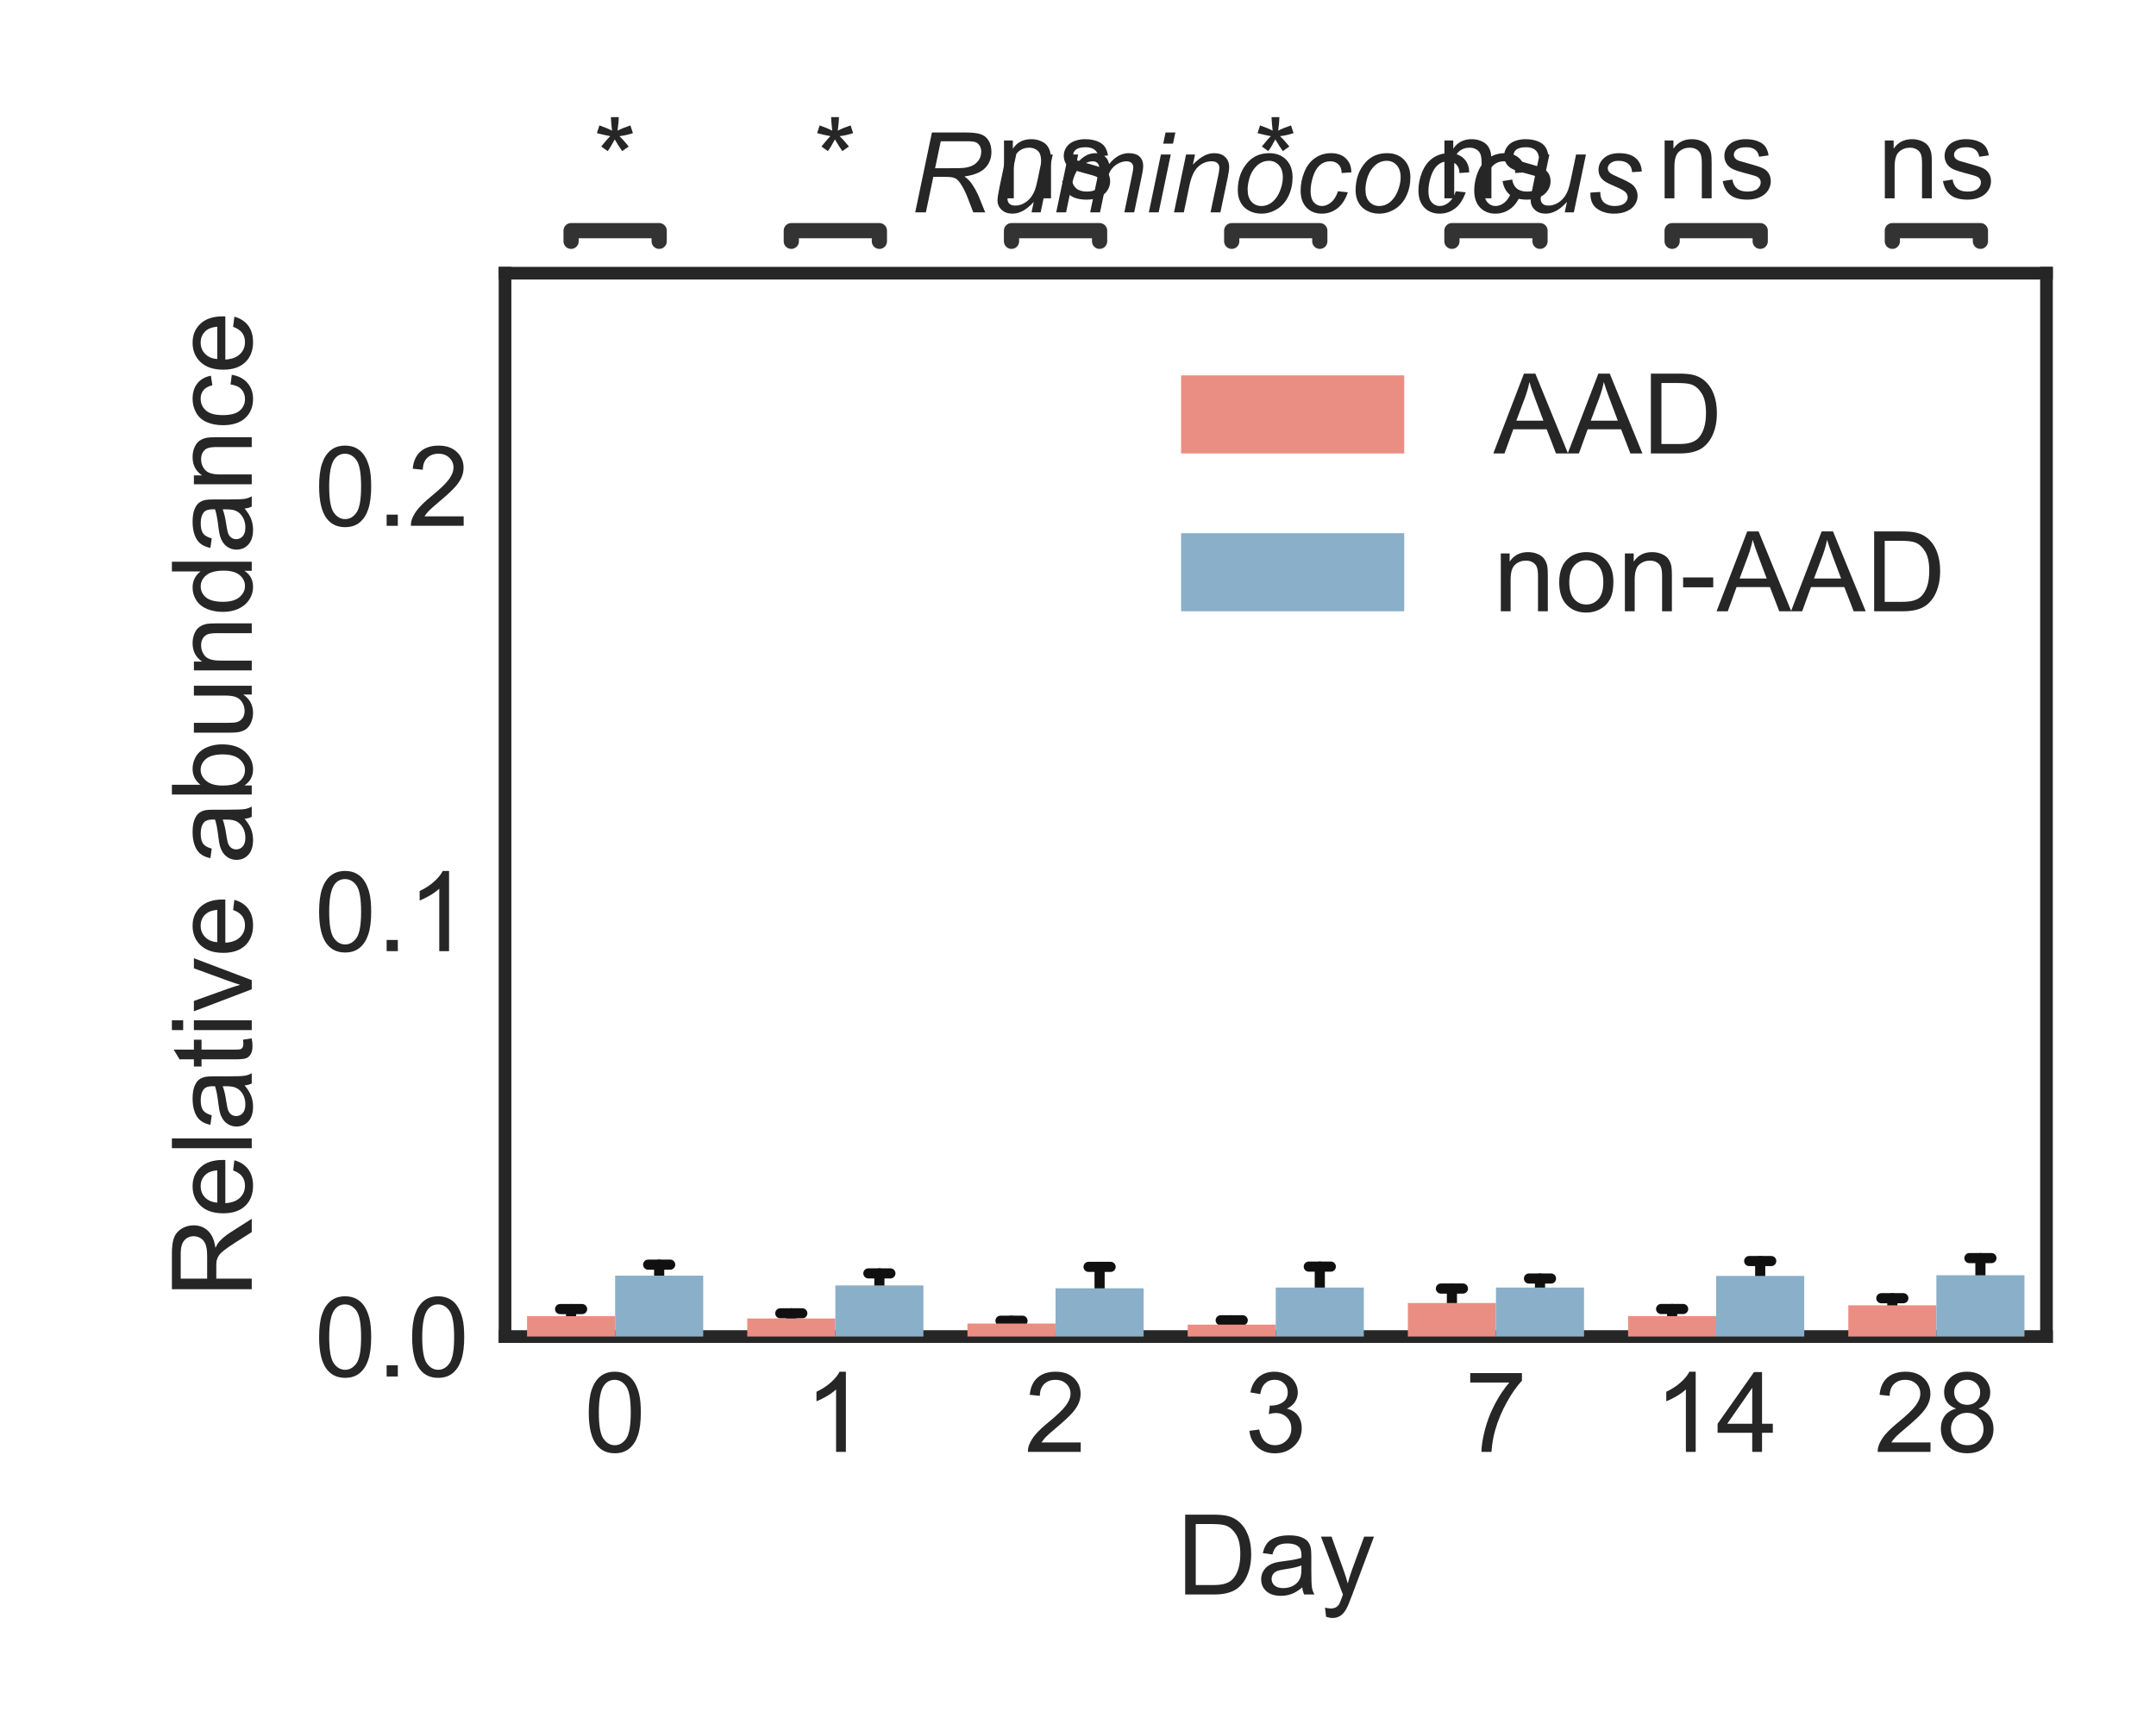 <?xml version="1.0" encoding="utf-8" standalone="no"?>
<!DOCTYPE svg PUBLIC "-//W3C//DTD SVG 1.1//EN"
  "http://www.w3.org/Graphics/SVG/1.1/DTD/svg11.dtd">
<!-- Created with matplotlib (https://matplotlib.org/) -->
<svg height="170.079pt" version="1.1" viewBox="0 0 212.598 170.079" width="212.598pt" xmlns="http://www.w3.org/2000/svg" xmlns:xlink="http://www.w3.org/1999/xlink">
 <defs>
  <style type="text/css">*{stroke-linecap:butt;stroke-linejoin:round;}</style>
 </defs>
 <g id="figure_1">
  <g id="patch_1">
   <path d="M 0 170.079 
L 212.598 170.079 
L 212.598 0 
L 0 0 
z
" style="fill:#ffffff;"/>
  </g>
  <g id="axes_1">
   <g id="patch_2">
    <path d="M 49.8 131.779 
L 201.798 131.779 
L 201.798 26.936 
L 49.8 26.936 
z
" style="fill:#ffffff;"/>
   </g>
   <g id="matplotlib.axis_1">
    <g id="xtick_1">
     <g id="line2d_1"/>
     <g id="text_1">
      <!-- 0 -->
      <g style="fill:#262626;" transform="translate(57.599 143.152)scale(0.11 -0.11)">
       <defs>
        <path d="M 4.156 35.297 
Q 4.156 48 6.766 55.734 
Q 9.375 63.484 14.516 67.672 
Q 19.672 71.875 27.484 71.875 
Q 33.25 71.875 37.594 69.547 
Q 41.938 67.234 44.766 62.859 
Q 47.609 58.5 49.219 52.219 
Q 50.828 45.953 50.828 35.297 
Q 50.828 22.703 48.234 14.969 
Q 45.656 7.234 40.5 3 
Q 35.359 -1.219 27.484 -1.219 
Q 17.141 -1.219 11.234 6.203 
Q 4.156 15.141 4.156 35.297 
z
M 13.188 35.297 
Q 13.188 17.672 17.312 11.828 
Q 21.438 6 27.484 6 
Q 33.547 6 37.672 11.859 
Q 41.797 17.719 41.797 35.297 
Q 41.797 52.984 37.672 58.781 
Q 33.547 64.594 27.391 64.594 
Q 21.344 64.594 17.719 59.469 
Q 13.188 52.938 13.188 35.297 
z
" id="ArialMT-48"/>
       </defs>
       <use xlink:href="#ArialMT-48"/>
      </g>
     </g>
    </g>
    <g id="xtick_2">
     <g id="line2d_2"/>
     <g id="text_2">
      <!-- 1 -->
      <g style="fill:#262626;" transform="translate(79.313 143.152)scale(0.11 -0.11)">
       <defs>
        <path d="M 37.25 0 
L 28.469 0 
L 28.469 56 
Q 25.297 52.984 20.141 49.953 
Q 14.984 46.922 10.891 45.406 
L 10.891 53.906 
Q 18.266 57.375 23.781 62.297 
Q 29.297 67.234 31.594 71.875 
L 37.25 71.875 
z
" id="ArialMT-49"/>
       </defs>
       <use xlink:href="#ArialMT-49"/>
      </g>
     </g>
    </g>
    <g id="xtick_3">
     <g id="line2d_3"/>
     <g id="text_3">
      <!-- 2 -->
      <g style="fill:#262626;" transform="translate(101.027 143.152)scale(0.11 -0.11)">
       <defs>
        <path d="M 50.344 8.453 
L 50.344 0 
L 3.031 0 
Q 2.938 3.172 4.047 6.109 
Q 5.859 10.938 9.828 15.625 
Q 13.812 20.312 21.344 26.469 
Q 33.016 36.031 37.109 41.625 
Q 41.219 47.219 41.219 52.203 
Q 41.219 57.422 37.469 61 
Q 33.734 64.594 27.734 64.594 
Q 21.391 64.594 17.578 60.781 
Q 13.766 56.984 13.719 50.25 
L 4.688 51.172 
Q 5.609 61.281 11.656 66.578 
Q 17.719 71.875 27.938 71.875 
Q 38.234 71.875 44.234 66.156 
Q 50.25 60.453 50.25 52 
Q 50.25 47.703 48.484 43.547 
Q 46.734 39.406 42.656 34.812 
Q 38.578 30.219 29.109 22.219 
Q 21.188 15.578 18.938 13.203 
Q 16.703 10.844 15.234 8.453 
z
" id="ArialMT-50"/>
       </defs>
       <use xlink:href="#ArialMT-50"/>
      </g>
     </g>
    </g>
    <g id="xtick_4">
     <g id="line2d_4"/>
     <g id="text_4">
      <!-- 3 -->
      <g style="fill:#262626;" transform="translate(122.741 143.152)scale(0.11 -0.11)">
       <defs>
        <path d="M 4.203 18.891 
L 12.984 20.062 
Q 14.5 12.594 18.141 9.297 
Q 21.781 6 27 6 
Q 33.203 6 37.469 10.297 
Q 41.75 14.594 41.75 20.953 
Q 41.75 27 37.797 30.922 
Q 33.844 34.859 27.734 34.859 
Q 25.25 34.859 21.531 33.891 
L 22.516 41.609 
Q 23.391 41.5 23.922 41.5 
Q 29.547 41.5 34.031 44.422 
Q 38.531 47.359 38.531 53.469 
Q 38.531 58.297 35.25 61.469 
Q 31.984 64.656 26.812 64.656 
Q 21.688 64.656 18.266 61.422 
Q 14.844 58.203 13.875 51.766 
L 5.078 53.328 
Q 6.688 62.156 12.391 67.016 
Q 18.109 71.875 26.609 71.875 
Q 32.469 71.875 37.391 69.359 
Q 42.328 66.844 44.938 62.5 
Q 47.562 58.156 47.562 53.266 
Q 47.562 48.641 45.062 44.828 
Q 42.578 41.016 37.703 38.766 
Q 44.047 37.312 47.562 32.688 
Q 51.078 28.078 51.078 21.141 
Q 51.078 11.766 44.234 5.25 
Q 37.406 -1.266 26.953 -1.266 
Q 17.531 -1.266 11.297 4.344 
Q 5.078 9.969 4.203 18.891 
z
" id="ArialMT-51"/>
       </defs>
       <use xlink:href="#ArialMT-51"/>
      </g>
     </g>
    </g>
    <g id="xtick_5">
     <g id="line2d_5"/>
     <g id="text_5">
      <!-- 7 -->
      <g style="fill:#262626;" transform="translate(144.455 143.152)scale(0.11 -0.11)">
       <defs>
        <path d="M 4.734 62.203 
L 4.734 70.656 
L 51.078 70.656 
L 51.078 63.812 
Q 44.234 56.547 37.516 44.484 
Q 30.812 32.422 27.156 19.672 
Q 24.516 10.688 23.781 0 
L 14.75 0 
Q 14.891 8.453 18.062 20.406 
Q 21.234 32.375 27.172 43.484 
Q 33.109 54.594 39.797 62.203 
z
" id="ArialMT-55"/>
       </defs>
       <use xlink:href="#ArialMT-55"/>
      </g>
     </g>
    </g>
    <g id="xtick_6">
     <g id="line2d_6"/>
     <g id="text_6">
      <!-- 14 -->
      <g style="fill:#262626;" transform="translate(163.11 143.152)scale(0.11 -0.11)">
       <defs>
        <path d="M 32.328 0 
L 32.328 17.141 
L 1.266 17.141 
L 1.266 25.203 
L 33.938 71.578 
L 41.109 71.578 
L 41.109 25.203 
L 50.781 25.203 
L 50.781 17.141 
L 41.109 17.141 
L 41.109 0 
z
M 32.328 25.203 
L 32.328 57.469 
L 9.906 25.203 
z
" id="ArialMT-52"/>
       </defs>
       <use xlink:href="#ArialMT-49"/>
       <use x="55.615" xlink:href="#ArialMT-52"/>
      </g>
     </g>
    </g>
    <g id="xtick_7">
     <g id="line2d_7"/>
     <g id="text_7">
      <!-- 28 -->
      <g style="fill:#262626;" transform="translate(184.824 143.152)scale(0.11 -0.11)">
       <defs>
        <path d="M 17.672 38.812 
Q 12.203 40.828 9.562 44.531 
Q 6.938 48.25 6.938 53.422 
Q 6.938 61.234 12.547 66.547 
Q 18.172 71.875 27.484 71.875 
Q 36.859 71.875 42.578 66.422 
Q 48.297 60.984 48.297 53.172 
Q 48.297 48.188 45.672 44.5 
Q 43.062 40.828 37.75 38.812 
Q 44.344 36.672 47.781 31.875 
Q 51.219 27.094 51.219 20.453 
Q 51.219 11.281 44.719 5.031 
Q 38.234 -1.219 27.641 -1.219 
Q 17.047 -1.219 10.547 5.047 
Q 4.047 11.328 4.047 20.703 
Q 4.047 27.688 7.594 32.391 
Q 11.141 37.109 17.672 38.812 
z
M 15.922 53.719 
Q 15.922 48.641 19.188 45.406 
Q 22.469 42.188 27.688 42.188 
Q 32.766 42.188 36.016 45.375 
Q 39.266 48.578 39.266 53.219 
Q 39.266 58.062 35.906 61.359 
Q 32.562 64.656 27.594 64.656 
Q 22.562 64.656 19.234 61.422 
Q 15.922 58.203 15.922 53.719 
z
M 13.094 20.656 
Q 13.094 16.891 14.875 13.375 
Q 16.656 9.859 20.172 7.922 
Q 23.688 6 27.734 6 
Q 34.031 6 38.125 10.047 
Q 42.234 14.109 42.234 20.359 
Q 42.234 26.703 38.016 30.859 
Q 33.797 35.016 27.438 35.016 
Q 21.234 35.016 17.156 30.906 
Q 13.094 26.812 13.094 20.656 
z
" id="ArialMT-56"/>
       </defs>
       <use xlink:href="#ArialMT-50"/>
       <use x="55.615" xlink:href="#ArialMT-56"/>
      </g>
     </g>
    </g>
    <g id="text_8">
     <!-- Day -->
     <g style="fill:#262626;" transform="translate(116.019 157.212)scale(0.11 -0.11)">
      <defs>
       <path d="M 7.719 0 
L 7.719 71.578 
L 32.375 71.578 
Q 40.719 71.578 45.125 70.562 
Q 51.266 69.141 55.609 65.438 
Q 61.281 60.641 64.078 53.188 
Q 66.891 45.75 66.891 36.188 
Q 66.891 28.031 64.984 21.734 
Q 63.094 15.438 60.109 11.297 
Q 57.125 7.172 53.578 4.797 
Q 50.047 2.438 45.047 1.219 
Q 40.047 0 33.547 0 
z
M 17.188 8.453 
L 32.469 8.453 
Q 39.547 8.453 43.578 9.766 
Q 47.609 11.078 50 13.484 
Q 53.375 16.844 55.25 22.531 
Q 57.125 28.219 57.125 36.328 
Q 57.125 47.562 53.438 53.594 
Q 49.75 59.625 44.484 61.672 
Q 40.672 63.141 32.234 63.141 
L 17.188 63.141 
z
" id="ArialMT-68"/>
       <path d="M 40.438 6.391 
Q 35.547 2.25 31.031 0.531 
Q 26.516 -1.172 21.344 -1.172 
Q 12.797 -1.172 8.203 3 
Q 3.609 7.172 3.609 13.672 
Q 3.609 17.484 5.344 20.625 
Q 7.078 23.781 9.891 25.688 
Q 12.703 27.594 16.219 28.562 
Q 18.797 29.25 24.031 29.891 
Q 34.672 31.156 39.703 32.906 
Q 39.75 34.719 39.75 35.203 
Q 39.75 40.578 37.25 42.781 
Q 33.891 45.75 27.25 45.75 
Q 21.047 45.75 18.094 43.578 
Q 15.141 41.406 13.719 35.891 
L 5.125 37.062 
Q 6.297 42.578 8.984 45.969 
Q 11.672 49.359 16.75 51.188 
Q 21.828 53.031 28.516 53.031 
Q 35.156 53.031 39.297 51.469 
Q 43.453 49.906 45.406 47.531 
Q 47.359 45.172 48.141 41.547 
Q 48.578 39.312 48.578 33.453 
L 48.578 21.734 
Q 48.578 9.469 49.141 6.219 
Q 49.703 2.984 51.375 0 
L 42.188 0 
Q 40.828 2.734 40.438 6.391 
z
M 39.703 26.031 
Q 34.906 24.078 25.344 22.703 
Q 19.922 21.922 17.672 20.938 
Q 15.438 19.969 14.203 18.094 
Q 12.984 16.219 12.984 13.922 
Q 12.984 10.406 15.641 8.062 
Q 18.312 5.719 23.438 5.719 
Q 28.516 5.719 32.469 7.938 
Q 36.422 10.156 38.281 14.016 
Q 39.703 17 39.703 22.797 
z
" id="ArialMT-97"/>
       <path d="M 6.203 -19.969 
L 5.219 -11.719 
Q 8.109 -12.5 10.25 -12.5 
Q 13.188 -12.5 14.938 -11.516 
Q 16.703 -10.547 17.828 -8.797 
Q 18.656 -7.469 20.516 -2.25 
Q 20.75 -1.516 21.297 -0.094 
L 1.609 51.859 
L 11.078 51.859 
L 21.875 21.828 
Q 23.969 16.109 25.641 9.812 
Q 27.156 15.875 29.25 21.625 
L 40.328 51.859 
L 49.125 51.859 
L 29.391 -0.875 
Q 26.219 -9.422 24.469 -12.641 
Q 22.125 -17 19.094 -19.016 
Q 16.062 -21.047 11.859 -21.047 
Q 9.328 -21.047 6.203 -19.969 
z
" id="ArialMT-121"/>
      </defs>
      <use xlink:href="#ArialMT-68"/>
      <use x="72.217" xlink:href="#ArialMT-97"/>
      <use x="127.832" xlink:href="#ArialMT-121"/>
     </g>
    </g>
   </g>
   <g id="matplotlib.axis_2">
    <g id="ytick_1">
     <g id="line2d_8"/>
     <g id="text_9">
      <!-- 0.0 -->
      <g style="fill:#262626;" transform="translate(31.01 135.716)scale(0.11 -0.11)">
       <defs>
        <path d="M 9.078 0 
L 9.078 10.016 
L 19.094 10.016 
L 19.094 0 
z
" id="ArialMT-46"/>
       </defs>
       <use xlink:href="#ArialMT-48"/>
       <use x="55.615" xlink:href="#ArialMT-46"/>
       <use x="83.398" xlink:href="#ArialMT-48"/>
      </g>
     </g>
    </g>
    <g id="ytick_2">
     <g id="line2d_9"/>
     <g id="text_10">
      <!-- 0.1 -->
      <g style="fill:#262626;" transform="translate(31.01 93.779)scale(0.11 -0.11)">
       <use xlink:href="#ArialMT-48"/>
       <use x="55.615" xlink:href="#ArialMT-46"/>
       <use x="83.398" xlink:href="#ArialMT-49"/>
      </g>
     </g>
    </g>
    <g id="ytick_3">
     <g id="line2d_10"/>
     <g id="text_11">
      <!-- 0.2 -->
      <g style="fill:#262626;" transform="translate(31.01 51.842)scale(0.11 -0.11)">
       <use xlink:href="#ArialMT-48"/>
       <use x="55.615" xlink:href="#ArialMT-46"/>
       <use x="83.398" xlink:href="#ArialMT-50"/>
      </g>
     </g>
    </g>
    <g id="text_12">
     <!-- Relative abundance -->
     <g style="fill:#262626;" transform="translate(24.824 127.973)rotate(-90)scale(0.11 -0.11)">
      <defs>
       <path d="M 7.859 0 
L 7.859 71.578 
L 39.594 71.578 
Q 49.172 71.578 54.141 69.641 
Q 59.125 67.719 62.109 62.828 
Q 65.094 57.953 65.094 52.047 
Q 65.094 44.438 60.156 39.203 
Q 55.219 33.984 44.922 32.562 
Q 48.688 30.766 50.641 29 
Q 54.781 25.203 58.5 19.484 
L 70.953 0 
L 59.031 0 
L 49.562 14.891 
Q 45.406 21.344 42.719 24.75 
Q 40.047 28.172 37.922 29.531 
Q 35.797 30.906 33.594 31.453 
Q 31.984 31.781 28.328 31.781 
L 17.328 31.781 
L 17.328 0 
z
M 17.328 39.984 
L 37.703 39.984 
Q 44.188 39.984 47.844 41.328 
Q 51.516 42.672 53.422 45.625 
Q 55.328 48.578 55.328 52.047 
Q 55.328 57.125 51.641 60.391 
Q 47.953 63.672 39.984 63.672 
L 17.328 63.672 
z
" id="ArialMT-82"/>
       <path d="M 42.094 16.703 
L 51.172 15.578 
Q 49.031 7.625 43.219 3.219 
Q 37.406 -1.172 28.375 -1.172 
Q 17 -1.172 10.328 5.828 
Q 3.656 12.844 3.656 25.484 
Q 3.656 38.578 10.391 45.797 
Q 17.141 53.031 27.875 53.031 
Q 38.281 53.031 44.875 45.953 
Q 51.469 38.875 51.469 26.031 
Q 51.469 25.25 51.422 23.688 
L 12.75 23.688 
Q 13.234 15.141 17.578 10.594 
Q 21.922 6.062 28.422 6.062 
Q 33.25 6.062 36.672 8.594 
Q 40.094 11.141 42.094 16.703 
z
M 13.234 30.906 
L 42.188 30.906 
Q 41.609 37.453 38.875 40.719 
Q 34.672 45.797 27.984 45.797 
Q 21.922 45.797 17.797 41.75 
Q 13.672 37.703 13.234 30.906 
z
" id="ArialMT-101"/>
       <path d="M 6.391 0 
L 6.391 71.578 
L 15.188 71.578 
L 15.188 0 
z
" id="ArialMT-108"/>
       <path d="M 25.781 7.859 
L 27.047 0.094 
Q 23.344 -0.688 20.406 -0.688 
Q 15.625 -0.688 12.984 0.828 
Q 10.359 2.344 9.281 4.812 
Q 8.203 7.281 8.203 15.188 
L 8.203 45.016 
L 1.766 45.016 
L 1.766 51.859 
L 8.203 51.859 
L 8.203 64.703 
L 16.938 69.969 
L 16.938 51.859 
L 25.781 51.859 
L 25.781 45.016 
L 16.938 45.016 
L 16.938 14.703 
Q 16.938 10.938 17.406 9.859 
Q 17.875 8.797 18.922 8.156 
Q 19.969 7.516 21.922 7.516 
Q 23.391 7.516 25.781 7.859 
z
" id="ArialMT-116"/>
       <path d="M 6.641 61.469 
L 6.641 71.578 
L 15.438 71.578 
L 15.438 61.469 
z
M 6.641 0 
L 6.641 51.859 
L 15.438 51.859 
L 15.438 0 
z
" id="ArialMT-105"/>
       <path d="M 21 0 
L 1.266 51.859 
L 10.547 51.859 
L 21.688 20.797 
Q 23.484 15.766 25 10.359 
Q 26.172 14.453 28.266 20.219 
L 39.797 51.859 
L 48.828 51.859 
L 29.203 0 
z
" id="ArialMT-118"/>
       <path id="ArialMT-32"/>
       <path d="M 14.703 0 
L 6.547 0 
L 6.547 71.578 
L 15.328 71.578 
L 15.328 46.047 
Q 20.906 53.031 29.547 53.031 
Q 34.328 53.031 38.594 51.094 
Q 42.875 49.172 45.625 45.672 
Q 48.391 42.188 49.953 37.25 
Q 51.516 32.328 51.516 26.703 
Q 51.516 13.375 44.922 6.094 
Q 38.328 -1.172 29.109 -1.172 
Q 19.922 -1.172 14.703 6.5 
z
M 14.594 26.312 
Q 14.594 17 17.141 12.844 
Q 21.297 6.062 28.375 6.062 
Q 34.125 6.062 38.328 11.062 
Q 42.531 16.062 42.531 25.984 
Q 42.531 36.141 38.5 40.969 
Q 34.469 45.797 28.766 45.797 
Q 23 45.797 18.797 40.797 
Q 14.594 35.797 14.594 26.312 
z
" id="ArialMT-98"/>
       <path d="M 40.578 0 
L 40.578 7.625 
Q 34.516 -1.172 24.125 -1.172 
Q 19.531 -1.172 15.547 0.578 
Q 11.578 2.344 9.641 5 
Q 7.719 7.672 6.938 11.531 
Q 6.391 14.109 6.391 19.734 
L 6.391 51.859 
L 15.188 51.859 
L 15.188 23.094 
Q 15.188 16.219 15.719 13.812 
Q 16.547 10.359 19.234 8.375 
Q 21.922 6.391 25.875 6.391 
Q 29.828 6.391 33.297 8.422 
Q 36.766 10.453 38.203 13.938 
Q 39.656 17.438 39.656 24.078 
L 39.656 51.859 
L 48.438 51.859 
L 48.438 0 
z
" id="ArialMT-117"/>
       <path d="M 6.594 0 
L 6.594 51.859 
L 14.5 51.859 
L 14.5 44.484 
Q 20.219 53.031 31 53.031 
Q 35.688 53.031 39.625 51.344 
Q 43.562 49.656 45.516 46.922 
Q 47.469 44.188 48.25 40.438 
Q 48.734 37.984 48.734 31.891 
L 48.734 0 
L 39.938 0 
L 39.938 31.547 
Q 39.938 36.922 38.906 39.578 
Q 37.891 42.234 35.281 43.812 
Q 32.672 45.406 29.156 45.406 
Q 23.531 45.406 19.453 41.844 
Q 15.375 38.281 15.375 28.328 
L 15.375 0 
z
" id="ArialMT-110"/>
       <path d="M 40.234 0 
L 40.234 6.547 
Q 35.297 -1.172 25.734 -1.172 
Q 19.531 -1.172 14.328 2.25 
Q 9.125 5.672 6.266 11.797 
Q 3.422 17.922 3.422 25.875 
Q 3.422 33.641 6 39.969 
Q 8.594 46.297 13.766 49.656 
Q 18.953 53.031 25.344 53.031 
Q 30.031 53.031 33.688 51.047 
Q 37.359 49.078 39.656 45.906 
L 39.656 71.578 
L 48.391 71.578 
L 48.391 0 
z
M 12.453 25.875 
Q 12.453 15.922 16.641 10.984 
Q 20.844 6.062 26.562 6.062 
Q 32.328 6.062 36.344 10.766 
Q 40.375 15.484 40.375 25.141 
Q 40.375 35.797 36.266 40.766 
Q 32.172 45.75 26.172 45.75 
Q 20.312 45.75 16.375 40.969 
Q 12.453 36.188 12.453 25.875 
z
" id="ArialMT-100"/>
       <path d="M 40.438 19 
L 49.078 17.875 
Q 47.656 8.938 41.812 3.875 
Q 35.984 -1.172 27.484 -1.172 
Q 16.844 -1.172 10.375 5.781 
Q 3.906 12.75 3.906 25.734 
Q 3.906 34.125 6.688 40.422 
Q 9.469 46.734 15.156 49.875 
Q 20.844 53.031 27.547 53.031 
Q 35.984 53.031 41.359 48.75 
Q 46.734 44.484 48.25 36.625 
L 39.703 35.297 
Q 38.484 40.531 35.375 43.156 
Q 32.281 45.797 27.875 45.797 
Q 21.234 45.797 17.078 41.031 
Q 12.938 36.281 12.938 25.984 
Q 12.938 15.531 16.938 10.797 
Q 20.953 6.062 27.391 6.062 
Q 32.562 6.062 36.031 9.234 
Q 39.5 12.406 40.438 19 
z
" id="ArialMT-99"/>
      </defs>
      <use xlink:href="#ArialMT-82"/>
      <use x="72.217" xlink:href="#ArialMT-101"/>
      <use x="127.832" xlink:href="#ArialMT-108"/>
      <use x="150.049" xlink:href="#ArialMT-97"/>
      <use x="205.664" xlink:href="#ArialMT-116"/>
      <use x="233.447" xlink:href="#ArialMT-105"/>
      <use x="255.664" xlink:href="#ArialMT-118"/>
      <use x="305.664" xlink:href="#ArialMT-101"/>
      <use x="361.279" xlink:href="#ArialMT-32"/>
      <use x="389.062" xlink:href="#ArialMT-97"/>
      <use x="444.678" xlink:href="#ArialMT-98"/>
      <use x="500.293" xlink:href="#ArialMT-117"/>
      <use x="555.908" xlink:href="#ArialMT-110"/>
      <use x="611.523" xlink:href="#ArialMT-100"/>
      <use x="667.139" xlink:href="#ArialMT-97"/>
      <use x="722.754" xlink:href="#ArialMT-110"/>
      <use x="778.369" xlink:href="#ArialMT-99"/>
      <use x="828.369" xlink:href="#ArialMT-101"/>
     </g>
    </g>
   </g>
   <g id="line2d_11">
    <path clip-path="url(#p95e6a14bfc)" d="M 56.314 130.45 
L 56.314 129.07 
" style="fill:none;stroke:#101010;stroke-linecap:round;"/>
   </g>
   <g id="line2d_12">
    <path clip-path="url(#p95e6a14bfc)" d="M 55.229 130.45 
L 57.4 130.45 
" style="fill:none;stroke:#101010;stroke-linecap:round;"/>
   </g>
   <g id="line2d_13">
    <path clip-path="url(#p95e6a14bfc)" d="M 55.229 129.07 
L 57.4 129.07 
" style="fill:none;stroke:#101010;stroke-linecap:round;"/>
   </g>
   <g id="line2d_14">
    <path clip-path="url(#p95e6a14bfc)" d="M 78.028 130.546 
L 78.028 129.487 
" style="fill:none;stroke:#101010;stroke-linecap:round;"/>
   </g>
   <g id="line2d_15">
    <path clip-path="url(#p95e6a14bfc)" d="M 76.943 130.546 
L 79.114 130.546 
" style="fill:none;stroke:#101010;stroke-linecap:round;"/>
   </g>
   <g id="line2d_16">
    <path clip-path="url(#p95e6a14bfc)" d="M 76.943 129.487 
L 79.114 129.487 
" style="fill:none;stroke:#101010;stroke-linecap:round;"/>
   </g>
   <g id="line2d_17">
    <path clip-path="url(#p95e6a14bfc)" d="M 99.742 130.764 
L 99.742 130.219 
" style="fill:none;stroke:#101010;stroke-linecap:round;"/>
   </g>
   <g id="line2d_18">
    <path clip-path="url(#p95e6a14bfc)" d="M 98.657 130.764 
L 100.828 130.764 
" style="fill:none;stroke:#101010;stroke-linecap:round;"/>
   </g>
   <g id="line2d_19">
    <path clip-path="url(#p95e6a14bfc)" d="M 98.657 130.219 
L 100.828 130.219 
" style="fill:none;stroke:#101010;stroke-linecap:round;"/>
   </g>
   <g id="line2d_20">
    <path clip-path="url(#p95e6a14bfc)" d="M 121.456 131.045 
L 121.456 130.176 
" style="fill:none;stroke:#101010;stroke-linecap:round;"/>
   </g>
   <g id="line2d_21">
    <path clip-path="url(#p95e6a14bfc)" d="M 120.371 131.045 
L 122.542 131.045 
" style="fill:none;stroke:#101010;stroke-linecap:round;"/>
   </g>
   <g id="line2d_22">
    <path clip-path="url(#p95e6a14bfc)" d="M 120.371 130.176 
L 122.542 130.176 
" style="fill:none;stroke:#101010;stroke-linecap:round;"/>
   </g>
   <g id="line2d_23">
    <path clip-path="url(#p95e6a14bfc)" d="M 143.17 129.88 
L 143.17 127.046 
" style="fill:none;stroke:#101010;stroke-linecap:round;"/>
   </g>
   <g id="line2d_24">
    <path clip-path="url(#p95e6a14bfc)" d="M 142.085 129.88 
L 144.256 129.88 
" style="fill:none;stroke:#101010;stroke-linecap:round;"/>
   </g>
   <g id="line2d_25">
    <path clip-path="url(#p95e6a14bfc)" d="M 142.085 127.046 
L 144.256 127.046 
" style="fill:none;stroke:#101010;stroke-linecap:round;"/>
   </g>
   <g id="line2d_26">
    <path clip-path="url(#p95e6a14bfc)" d="M 164.885 130.427 
L 164.885 129.062 
" style="fill:none;stroke:#101010;stroke-linecap:round;"/>
   </g>
   <g id="line2d_27">
    <path clip-path="url(#p95e6a14bfc)" d="M 163.799 130.427 
L 165.97 130.427 
" style="fill:none;stroke:#101010;stroke-linecap:round;"/>
   </g>
   <g id="line2d_28">
    <path clip-path="url(#p95e6a14bfc)" d="M 163.799 129.062 
L 165.97 129.062 
" style="fill:none;stroke:#101010;stroke-linecap:round;"/>
   </g>
   <g id="line2d_29">
    <path clip-path="url(#p95e6a14bfc)" d="M 186.599 129.466 
L 186.599 127.999 
" style="fill:none;stroke:#101010;stroke-linecap:round;"/>
   </g>
   <g id="line2d_30">
    <path clip-path="url(#p95e6a14bfc)" d="M 185.513 129.466 
L 187.684 129.466 
" style="fill:none;stroke:#101010;stroke-linecap:round;"/>
   </g>
   <g id="line2d_31">
    <path clip-path="url(#p95e6a14bfc)" d="M 185.513 127.999 
L 187.684 127.999 
" style="fill:none;stroke:#101010;stroke-linecap:round;"/>
   </g>
   <g id="line2d_32">
    <path clip-path="url(#p95e6a14bfc)" d="M 65 126.832 
L 65 124.69 
" style="fill:none;stroke:#101010;stroke-linecap:round;"/>
   </g>
   <g id="line2d_33">
    <path clip-path="url(#p95e6a14bfc)" d="M 63.914 126.832 
L 66.086 126.832 
" style="fill:none;stroke:#101010;stroke-linecap:round;"/>
   </g>
   <g id="line2d_34">
    <path clip-path="url(#p95e6a14bfc)" d="M 63.914 124.69 
L 66.086 124.69 
" style="fill:none;stroke:#101010;stroke-linecap:round;"/>
   </g>
   <g id="line2d_35">
    <path clip-path="url(#p95e6a14bfc)" d="M 86.714 127.798 
L 86.714 125.551 
" style="fill:none;stroke:#101010;stroke-linecap:round;"/>
   </g>
   <g id="line2d_36">
    <path clip-path="url(#p95e6a14bfc)" d="M 85.628 127.798 
L 87.8 127.798 
" style="fill:none;stroke:#101010;stroke-linecap:round;"/>
   </g>
   <g id="line2d_37">
    <path clip-path="url(#p95e6a14bfc)" d="M 85.628 125.551 
L 87.8 125.551 
" style="fill:none;stroke:#101010;stroke-linecap:round;"/>
   </g>
   <g id="line2d_38">
    <path clip-path="url(#p95e6a14bfc)" d="M 108.428 129.138 
L 108.428 124.907 
" style="fill:none;stroke:#101010;stroke-linecap:round;"/>
   </g>
   <g id="line2d_39">
    <path clip-path="url(#p95e6a14bfc)" d="M 107.342 129.138 
L 109.514 129.138 
" style="fill:none;stroke:#101010;stroke-linecap:round;"/>
   </g>
   <g id="line2d_40">
    <path clip-path="url(#p95e6a14bfc)" d="M 107.342 124.907 
L 109.514 124.907 
" style="fill:none;stroke:#101010;stroke-linecap:round;"/>
   </g>
   <g id="line2d_41">
    <path clip-path="url(#p95e6a14bfc)" d="M 130.142 129.007 
L 130.142 124.882 
" style="fill:none;stroke:#101010;stroke-linecap:round;"/>
   </g>
   <g id="line2d_42">
    <path clip-path="url(#p95e6a14bfc)" d="M 129.056 129.007 
L 131.228 129.007 
" style="fill:none;stroke:#101010;stroke-linecap:round;"/>
   </g>
   <g id="line2d_43">
    <path clip-path="url(#p95e6a14bfc)" d="M 129.056 124.882 
L 131.228 124.882 
" style="fill:none;stroke:#101010;stroke-linecap:round;"/>
   </g>
   <g id="line2d_44">
    <path clip-path="url(#p95e6a14bfc)" d="M 151.856 127.787 
L 151.856 126.057 
" style="fill:none;stroke:#101010;stroke-linecap:round;"/>
   </g>
   <g id="line2d_45">
    <path clip-path="url(#p95e6a14bfc)" d="M 150.77 127.787 
L 152.942 127.787 
" style="fill:none;stroke:#101010;stroke-linecap:round;"/>
   </g>
   <g id="line2d_46">
    <path clip-path="url(#p95e6a14bfc)" d="M 150.77 126.057 
L 152.942 126.057 
" style="fill:none;stroke:#101010;stroke-linecap:round;"/>
   </g>
   <g id="line2d_47">
    <path clip-path="url(#p95e6a14bfc)" d="M 173.57 127.401 
L 173.57 124.334 
" style="fill:none;stroke:#101010;stroke-linecap:round;"/>
   </g>
   <g id="line2d_48">
    <path clip-path="url(#p95e6a14bfc)" d="M 172.484 127.401 
L 174.656 127.401 
" style="fill:none;stroke:#101010;stroke-linecap:round;"/>
   </g>
   <g id="line2d_49">
    <path clip-path="url(#p95e6a14bfc)" d="M 172.484 124.334 
L 174.656 124.334 
" style="fill:none;stroke:#101010;stroke-linecap:round;"/>
   </g>
   <g id="line2d_50">
    <path clip-path="url(#p95e6a14bfc)" d="M 195.284 127.357 
L 195.284 124.043 
" style="fill:none;stroke:#101010;stroke-linecap:round;"/>
   </g>
   <g id="line2d_51">
    <path clip-path="url(#p95e6a14bfc)" d="M 194.199 127.357 
L 196.37 127.357 
" style="fill:none;stroke:#101010;stroke-linecap:round;"/>
   </g>
   <g id="line2d_52">
    <path clip-path="url(#p95e6a14bfc)" d="M 194.199 124.043 
L 196.37 124.043 
" style="fill:none;stroke:#101010;stroke-linecap:round;"/>
   </g>
   <g id="line2d_53">
    <path d="M 78.028 23.791 
L 78.028 22.743 
L 86.714 22.743 
L 86.714 23.791 
" style="fill:none;stroke:#333333;stroke-linecap:round;stroke-width:1.5;"/>
   </g>
   <g id="line2d_54">
    <path d="M 56.314 23.791 
L 56.314 22.743 
L 65 22.743 
L 65 23.791 
" style="fill:none;stroke:#333333;stroke-linecap:round;stroke-width:1.5;"/>
   </g>
   <g id="line2d_55">
    <path d="M 99.742 23.791 
L 99.742 22.743 
L 108.428 22.743 
L 108.428 23.791 
" style="fill:none;stroke:#333333;stroke-linecap:round;stroke-width:1.5;"/>
   </g>
   <g id="line2d_56">
    <path d="M 121.456 23.791 
L 121.456 22.743 
L 130.142 22.743 
L 130.142 23.791 
" style="fill:none;stroke:#333333;stroke-linecap:round;stroke-width:1.5;"/>
   </g>
   <g id="line2d_57">
    <path d="M 143.17 23.791 
L 143.17 22.743 
L 151.856 22.743 
L 151.856 23.791 
" style="fill:none;stroke:#333333;stroke-linecap:round;stroke-width:1.5;"/>
   </g>
   <g id="line2d_58">
    <path d="M 164.885 23.791 
L 164.885 22.743 
L 173.57 22.743 
L 173.57 23.791 
" style="fill:none;stroke:#333333;stroke-linecap:round;stroke-width:1.5;"/>
   </g>
   <g id="line2d_59">
    <path d="M 186.599 23.791 
L 186.599 22.743 
L 195.284 22.743 
L 195.284 23.791 
" style="fill:none;stroke:#333333;stroke-linecap:round;stroke-width:1.5;"/>
   </g>
   <g id="patch_3">
    <path d="M 49.8 131.779 
L 49.8 26.936 
" style="fill:none;stroke:#262626;stroke-linecap:square;stroke-linejoin:miter;stroke-width:1.25;"/>
   </g>
   <g id="patch_4">
    <path d="M 201.798 131.779 
L 201.798 26.936 
" style="fill:none;stroke:#262626;stroke-linecap:square;stroke-linejoin:miter;stroke-width:1.25;"/>
   </g>
   <g id="patch_5">
    <path d="M 49.8 131.779 
L 201.798 131.779 
" style="fill:none;stroke:#262626;stroke-linecap:square;stroke-linejoin:miter;stroke-width:1.25;"/>
   </g>
   <g id="patch_6">
    <path d="M 49.8 26.936 
L 201.798 26.936 
" style="fill:none;stroke:#262626;stroke-linecap:square;stroke-linejoin:miter;stroke-width:1.25;"/>
   </g>
   <g id="text_13">
    <!-- * -->
    <g style="fill:#262626;" transform="translate(80.23 19.556)scale(0.11 -0.11)">
     <defs>
      <path d="M 3.125 58.453 
L 5.375 65.375 
Q 13.141 62.641 16.656 60.641 
Q 15.719 69.484 15.672 72.797 
L 22.75 72.797 
Q 22.609 67.969 21.625 60.688 
Q 26.656 63.234 33.156 65.375 
L 35.406 58.453 
Q 29.203 56.391 23.25 55.719 
Q 26.219 53.125 31.641 46.484 
L 25.781 42.328 
Q 22.953 46.188 19.094 52.828 
Q 15.484 45.953 12.75 42.328 
L 6.984 46.484 
Q 12.641 53.469 15.094 55.719 
Q 8.797 56.938 3.125 58.453 
z
" id="ArialMT-42"/>
     </defs>
     <use xlink:href="#ArialMT-42"/>
    </g>
   </g>
   <g id="text_14">
    <!-- * -->
    <g style="fill:#262626;" transform="translate(58.516 19.556)scale(0.11 -0.11)">
     <use xlink:href="#ArialMT-42"/>
    </g>
   </g>
   <g id="text_15">
    <!-- ns -->
    <g style="fill:#262626;" transform="translate(98.277 19.556)scale(0.11 -0.11)">
     <defs>
      <path d="M 3.078 15.484 
L 11.766 16.844 
Q 12.5 11.625 15.844 8.844 
Q 19.188 6.062 25.203 6.062 
Q 31.25 6.062 34.172 8.516 
Q 37.109 10.984 37.109 14.312 
Q 37.109 17.281 34.516 19 
Q 32.719 20.172 25.531 21.969 
Q 15.875 24.422 12.141 26.203 
Q 8.406 27.984 6.469 31.125 
Q 4.547 34.281 4.547 38.094 
Q 4.547 41.547 6.125 44.5 
Q 7.719 47.469 10.453 49.422 
Q 12.5 50.922 16.031 51.969 
Q 19.578 53.031 23.641 53.031 
Q 29.734 53.031 34.344 51.266 
Q 38.969 49.516 41.156 46.5 
Q 43.359 43.5 44.188 38.484 
L 35.594 37.312 
Q 35.016 41.312 32.203 43.547 
Q 29.391 45.797 24.266 45.797 
Q 18.219 45.797 15.625 43.797 
Q 13.031 41.797 13.031 39.109 
Q 13.031 37.406 14.109 36.031 
Q 15.188 34.625 17.484 33.688 
Q 18.797 33.203 25.25 31.453 
Q 34.578 28.953 38.25 27.359 
Q 41.938 25.781 44.031 22.75 
Q 46.141 19.734 46.141 15.234 
Q 46.141 10.844 43.578 6.953 
Q 41.016 3.078 36.172 0.953 
Q 31.344 -1.172 25.25 -1.172 
Q 15.141 -1.172 9.844 3.031 
Q 4.547 7.234 3.078 15.484 
z
" id="ArialMT-115"/>
     </defs>
     <use xlink:href="#ArialMT-110"/>
     <use x="55.615" xlink:href="#ArialMT-115"/>
    </g>
   </g>
   <g id="text_16">
    <!-- * -->
    <g style="fill:#262626;" transform="translate(123.659 19.556)scale(0.11 -0.11)">
     <use xlink:href="#ArialMT-42"/>
    </g>
   </g>
   <g id="text_17">
    <!-- ns -->
    <g style="fill:#262626;" transform="translate(141.705 19.556)scale(0.11 -0.11)">
     <use xlink:href="#ArialMT-110"/>
     <use x="55.615" xlink:href="#ArialMT-115"/>
    </g>
   </g>
   <g id="text_18">
    <!-- ns -->
    <g style="fill:#262626;" transform="translate(163.419 19.556)scale(0.11 -0.11)">
     <use xlink:href="#ArialMT-110"/>
     <use x="55.615" xlink:href="#ArialMT-115"/>
    </g>
   </g>
   <g id="text_19">
    <!-- ns -->
    <g style="fill:#262626;" transform="translate(185.133 19.556)scale(0.11 -0.11)">
     <use xlink:href="#ArialMT-110"/>
     <use x="55.615" xlink:href="#ArialMT-115"/>
    </g>
   </g>
   <g id="text_20">
    <!-- Ruminococcus -->
    <g style="fill:#262626;" transform="translate(89.731 20.936)scale(0.11 -0.11)">
     <defs>
      <path d="M 4.688 0 
L 19.672 71.578 
L 49.703 71.578 
Q 58.594 71.578 63.188 70.094 
Q 67.781 68.609 70.391 64.5 
Q 73 60.406 73 54.156 
Q 73 45.406 67.281 39.641 
Q 61.578 33.891 48.828 32.172 
Q 52.734 29.297 54.734 26.516 
Q 59.234 20.219 61.969 13.484 
L 67.438 0 
L 56.734 0 
L 51.609 13.328 
Q 48.828 20.562 45.266 25.828 
Q 42.828 29.5 40.281 30.641 
Q 37.75 31.781 32.031 31.781 
L 20.906 31.781 
L 14.266 0 
z
M 22.516 39.547 
L 35.75 39.547 
Q 44.922 39.547 47.703 39.797 
Q 53.125 40.328 56.594 42.234 
Q 60.062 44.141 61.969 47.359 
Q 63.875 50.594 63.875 54.297 
Q 63.875 57.422 62.453 59.734 
Q 61.031 62.062 58.734 62.891 
Q 56.453 63.719 50.922 63.719 
L 27.594 63.719 
z
" id="Arial-ItalicMT-82"/>
      <path d="M 38.719 9.375 
Q 29.391 -1.172 19.625 -1.172 
Q 13.625 -1.172 9.938 2.266 
Q 6.25 5.719 6.25 10.688 
Q 6.25 13.969 7.906 21.922 
L 14.156 51.859 
L 23 51.859 
L 16.062 18.703 
Q 15.188 14.547 15.188 12.25 
Q 15.188 9.328 16.969 7.688 
Q 18.75 6.062 22.219 6.062 
Q 25.922 6.062 29.469 7.859 
Q 33.016 9.672 35.578 12.75 
Q 38.141 15.828 39.75 20.016 
Q 40.828 22.703 42.234 29.438 
L 46.922 51.859 
L 55.766 51.859 
L 44.922 0 
L 36.766 0 
z
" id="Arial-ItalicMT-117"/>
      <path d="M 3.266 0 
L 14.109 51.859 
L 22.953 51.859 
L 21.141 43.312 
Q 26.078 48.828 29.953 50.922 
Q 33.844 53.031 38.375 53.031 
Q 43.219 53.031 46.453 50.469 
Q 49.703 47.906 50.734 43.312 
Q 54.688 48.188 59.047 50.609 
Q 63.422 53.031 68.266 53.031 
Q 74.75 53.031 78 49.953 
Q 81.25 46.875 81.25 41.312 
Q 81.25 38.922 80.125 33.406 
L 73.141 0 
L 64.312 0 
L 71.438 34.281 
Q 72.359 38.484 72.359 40.281 
Q 72.359 42.828 70.75 44.281 
Q 69.141 45.75 66.219 45.75 
Q 62.25 45.75 58.141 43.359 
Q 54.047 40.969 51.781 37.078 
Q 49.516 33.203 47.797 25.141 
L 42.531 0 
L 33.688 0 
L 41.016 35.016 
Q 41.797 38.578 41.797 40.094 
Q 41.797 42.625 40.203 44.188 
Q 38.625 45.75 36.078 45.75 
Q 32.328 45.75 28.203 43.359 
Q 24.078 40.969 21.484 36.688 
Q 18.891 32.422 17.234 24.516 
L 12.109 0 
z
" id="Arial-ItalicMT-109"/>
      <path d="M 15.875 61.578 
L 17.969 71.578 
L 26.766 71.578 
L 24.656 61.578 
z
M 2.984 0 
L 13.812 51.859 
L 22.656 51.859 
L 11.812 0 
z
" id="Arial-ItalicMT-105"/>
      <path d="M 3.328 0 
L 14.156 51.859 
L 22.172 51.859 
L 20.266 42.828 
Q 25.484 48.141 30.031 50.578 
Q 34.578 53.031 39.312 53.031 
Q 45.609 53.031 49.188 49.609 
Q 52.781 46.188 52.781 40.484 
Q 52.781 37.594 51.516 31.391 
L 44.922 0 
L 36.078 0 
L 42.969 32.859 
Q 44 37.641 44 39.938 
Q 44 42.531 42.219 44.141 
Q 40.438 45.75 37.062 45.75 
Q 30.281 45.75 24.969 40.859 
Q 19.672 35.984 17.188 24.125 
L 12.156 0 
z
" id="Arial-ItalicMT-110"/>
      <path d="M 4.891 19.672 
Q 4.891 34.859 13.812 44.828 
Q 21.188 53.031 33.156 53.031 
Q 42.531 53.031 48.266 47.172 
Q 54 41.312 54 31.344 
Q 54 22.406 50.391 14.719 
Q 46.781 7.031 40.109 2.922 
Q 33.453 -1.172 26.078 -1.172 
Q 20.016 -1.172 15.062 1.406 
Q 10.109 4 7.5 8.734 
Q 4.891 13.484 4.891 19.672 
z
M 13.719 20.562 
Q 13.719 13.234 17.234 9.453 
Q 20.75 5.672 26.172 5.672 
Q 29 5.672 31.781 6.812 
Q 34.578 7.953 36.969 10.297 
Q 39.359 12.641 41.031 15.641 
Q 42.719 18.656 43.75 22.125 
Q 45.266 26.953 45.266 31.391 
Q 45.266 38.422 41.719 42.297 
Q 38.188 46.188 32.812 46.188 
Q 28.656 46.188 25.234 44.203 
Q 21.828 42.234 19.062 38.422 
Q 16.312 34.625 15.016 29.562 
Q 13.719 24.516 13.719 20.562 
z
" id="Arial-ItalicMT-111"/>
      <path d="M 39.109 18.891 
L 47.953 17.969 
Q 44.625 8.25 38.5 3.531 
Q 32.375 -1.172 24.562 -1.172 
Q 16.109 -1.172 10.859 4.297 
Q 5.609 9.766 5.609 19.578 
Q 5.609 28.078 8.984 36.281 
Q 12.359 44.484 18.625 48.75 
Q 24.906 53.031 32.953 53.031 
Q 41.312 53.031 46.188 48.312 
Q 51.078 43.609 51.078 35.844 
L 42.391 35.25 
Q 42.328 40.188 39.516 42.969 
Q 36.719 45.75 32.125 45.75 
Q 26.812 45.75 22.906 42.375 
Q 19 39.016 16.766 32.156 
Q 14.547 25.297 14.547 18.953 
Q 14.547 12.312 17.469 8.984 
Q 20.406 5.672 24.703 5.672 
Q 29 5.672 32.922 8.938 
Q 36.859 12.203 39.109 18.891 
z
" id="Arial-ItalicMT-99"/>
      <path d="M 4.156 17.719 
L 12.984 18.266 
Q 12.984 14.453 14.156 11.766 
Q 15.328 9.078 18.469 7.375 
Q 21.625 5.672 25.828 5.672 
Q 31.688 5.672 34.609 8.016 
Q 37.547 10.359 37.547 13.531 
Q 37.547 15.828 35.797 17.875 
Q 33.984 19.922 26.969 22.922 
Q 19.969 25.922 18.016 27.156 
Q 14.75 29.156 13.078 31.859 
Q 11.422 34.578 11.422 38.094 
Q 11.422 44.234 16.297 48.625 
Q 21.188 53.031 29.984 53.031 
Q 39.75 53.031 44.844 48.516 
Q 49.953 44 50.141 36.625 
L 41.5 36.031 
Q 41.312 40.719 38.188 43.453 
Q 35.062 46.188 29.344 46.188 
Q 24.75 46.188 22.203 44.094 
Q 19.672 42 19.672 39.547 
Q 19.672 37.109 21.875 35.25 
Q 23.344 33.984 29.438 31.344 
Q 39.594 26.953 42.234 24.422 
Q 46.438 20.359 46.438 14.547 
Q 46.438 10.688 44.062 6.969 
Q 41.703 3.266 36.844 1.047 
Q 31.984 -1.172 25.391 -1.172 
Q 16.406 -1.172 10.109 3.266 
Q 3.812 7.719 4.156 17.719 
z
" id="Arial-ItalicMT-115"/>
     </defs>
     <use xlink:href="#Arial-ItalicMT-82"/>
     <use x="72.217" xlink:href="#Arial-ItalicMT-117"/>
     <use x="127.832" xlink:href="#Arial-ItalicMT-109"/>
     <use x="211.133" xlink:href="#Arial-ItalicMT-105"/>
     <use x="233.35" xlink:href="#Arial-ItalicMT-110"/>
     <use x="288.965" xlink:href="#Arial-ItalicMT-111"/>
     <use x="344.58" xlink:href="#Arial-ItalicMT-99"/>
     <use x="394.58" xlink:href="#Arial-ItalicMT-111"/>
     <use x="450.195" xlink:href="#Arial-ItalicMT-99"/>
     <use x="500.195" xlink:href="#Arial-ItalicMT-99"/>
     <use x="550.195" xlink:href="#Arial-ItalicMT-117"/>
     <use x="605.811" xlink:href="#Arial-ItalicMT-115"/>
    </g>
   </g>
   <g id="patch_7">
    <path clip-path="url(#p95e6a14bfc)" d="M 51.971 131.779 
L 60.657 131.779 
L 60.657 129.768 
L 51.971 129.768 
z
" style="fill:#ea8e83;"/>
   </g>
   <g id="patch_8">
    <path clip-path="url(#p95e6a14bfc)" d="M 73.685 131.779 
L 82.371 131.779 
L 82.371 129.995 
L 73.685 129.995 
z
" style="fill:#ea8e83;"/>
   </g>
   <g id="patch_9">
    <path clip-path="url(#p95e6a14bfc)" d="M 95.4 131.779 
L 104.085 131.779 
L 104.085 130.493 
L 95.4 130.493 
z
" style="fill:#ea8e83;"/>
   </g>
   <g id="patch_10">
    <path clip-path="url(#p95e6a14bfc)" d="M 117.114 131.779 
L 125.799 131.779 
L 125.799 130.601 
L 117.114 130.601 
z
" style="fill:#ea8e83;"/>
   </g>
   <g id="patch_11">
    <path clip-path="url(#p95e6a14bfc)" d="M 138.828 131.779 
L 147.513 131.779 
L 147.513 128.47 
L 138.828 128.47 
z
" style="fill:#ea8e83;"/>
   </g>
   <g id="patch_12">
    <path clip-path="url(#p95e6a14bfc)" d="M 160.542 131.779 
L 169.227 131.779 
L 169.227 129.765 
L 160.542 129.765 
z
" style="fill:#ea8e83;"/>
   </g>
   <g id="patch_13">
    <path clip-path="url(#p95e6a14bfc)" d="M 182.256 131.779 
L 190.941 131.779 
L 190.941 128.698 
L 182.256 128.698 
z
" style="fill:#ea8e83;"/>
   </g>
   <g id="patch_14">
    <path clip-path="url(#p95e6a14bfc)" d="M 60.657 131.779 
L 69.343 131.779 
L 69.343 125.771 
L 60.657 125.771 
z
" style="fill:#8aafc9;"/>
   </g>
   <g id="patch_15">
    <path clip-path="url(#p95e6a14bfc)" d="M 82.371 131.779 
L 91.057 131.779 
L 91.057 126.735 
L 82.371 126.735 
z
" style="fill:#8aafc9;"/>
   </g>
   <g id="patch_16">
    <path clip-path="url(#p95e6a14bfc)" d="M 104.085 131.779 
L 112.771 131.779 
L 112.771 127.023 
L 104.085 127.023 
z
" style="fill:#8aafc9;"/>
   </g>
   <g id="patch_17">
    <path clip-path="url(#p95e6a14bfc)" d="M 125.799 131.779 
L 134.485 131.779 
L 134.485 126.945 
L 125.799 126.945 
z
" style="fill:#8aafc9;"/>
   </g>
   <g id="patch_18">
    <path clip-path="url(#p95e6a14bfc)" d="M 147.513 131.779 
L 156.199 131.779 
L 156.199 126.944 
L 147.513 126.944 
z
" style="fill:#8aafc9;"/>
   </g>
   <g id="patch_19">
    <path clip-path="url(#p95e6a14bfc)" d="M 169.227 131.779 
L 177.913 131.779 
L 177.913 125.802 
L 169.227 125.802 
z
" style="fill:#8aafc9;"/>
   </g>
   <g id="patch_20">
    <path clip-path="url(#p95e6a14bfc)" d="M 190.941 131.779 
L 199.627 131.779 
L 199.627 125.733 
L 190.941 125.733 
z
" style="fill:#8aafc9;"/>
   </g>
   <g id="legend_1">
    <g id="patch_21">
     <path d="M 116.466 44.71 
L 138.466 44.71 
L 138.466 37.01 
L 116.466 37.01 
z
" style="fill:#ea8e83;"/>
    </g>
    <g id="text_21">
     <!-- AAD -->
     <g style="fill:#262626;" transform="translate(147.266 44.71)scale(0.11 -0.11)">
      <defs>
       <path d="M -0.141 0 
L 27.344 71.578 
L 37.547 71.578 
L 66.844 0 
L 56.062 0 
L 47.703 21.688 
L 17.781 21.688 
L 9.906 0 
z
M 20.516 29.391 
L 44.781 29.391 
L 37.312 49.219 
Q 33.891 58.25 32.234 64.062 
Q 30.859 57.172 28.375 50.391 
z
" id="ArialMT-65"/>
      </defs>
      <use xlink:href="#ArialMT-65"/>
      <use x="66.699" xlink:href="#ArialMT-65"/>
      <use x="133.398" xlink:href="#ArialMT-68"/>
     </g>
    </g>
    <g id="patch_22">
     <path d="M 116.466 60.27 
L 138.466 60.27 
L 138.466 52.57 
L 116.466 52.57 
z
" style="fill:#8aafc9;"/>
    </g>
    <g id="text_22">
     <!-- non-AAD -->
     <g style="fill:#262626;" transform="translate(147.266 60.27)scale(0.11 -0.11)">
      <defs>
       <path d="M 3.328 25.922 
Q 3.328 40.328 11.328 47.266 
Q 18.016 53.031 27.641 53.031 
Q 38.328 53.031 45.109 46.016 
Q 51.906 39.016 51.906 26.656 
Q 51.906 16.656 48.906 10.906 
Q 45.906 5.172 40.156 2 
Q 34.422 -1.172 27.641 -1.172 
Q 16.75 -1.172 10.031 5.812 
Q 3.328 12.797 3.328 25.922 
z
M 12.359 25.922 
Q 12.359 15.969 16.703 11.016 
Q 21.047 6.062 27.641 6.062 
Q 34.188 6.062 38.531 11.031 
Q 42.875 16.016 42.875 26.219 
Q 42.875 35.844 38.5 40.797 
Q 34.125 45.75 27.641 45.75 
Q 21.047 45.75 16.703 40.812 
Q 12.359 35.891 12.359 25.922 
z
" id="ArialMT-111"/>
       <path d="M 3.172 21.484 
L 3.172 30.328 
L 30.172 30.328 
L 30.172 21.484 
z
" id="ArialMT-45"/>
      </defs>
      <use xlink:href="#ArialMT-110"/>
      <use x="55.615" xlink:href="#ArialMT-111"/>
      <use x="111.23" xlink:href="#ArialMT-110"/>
      <use x="166.846" xlink:href="#ArialMT-45"/>
      <use x="200.146" xlink:href="#ArialMT-65"/>
      <use x="266.846" xlink:href="#ArialMT-65"/>
      <use x="333.545" xlink:href="#ArialMT-68"/>
     </g>
    </g>
   </g>
  </g>
 </g>
 <defs>
  <clipPath id="p95e6a14bfc">
   <rect height="104.842" width="151.998" x="49.8" y="26.936"/>
  </clipPath>
 </defs>
</svg>
